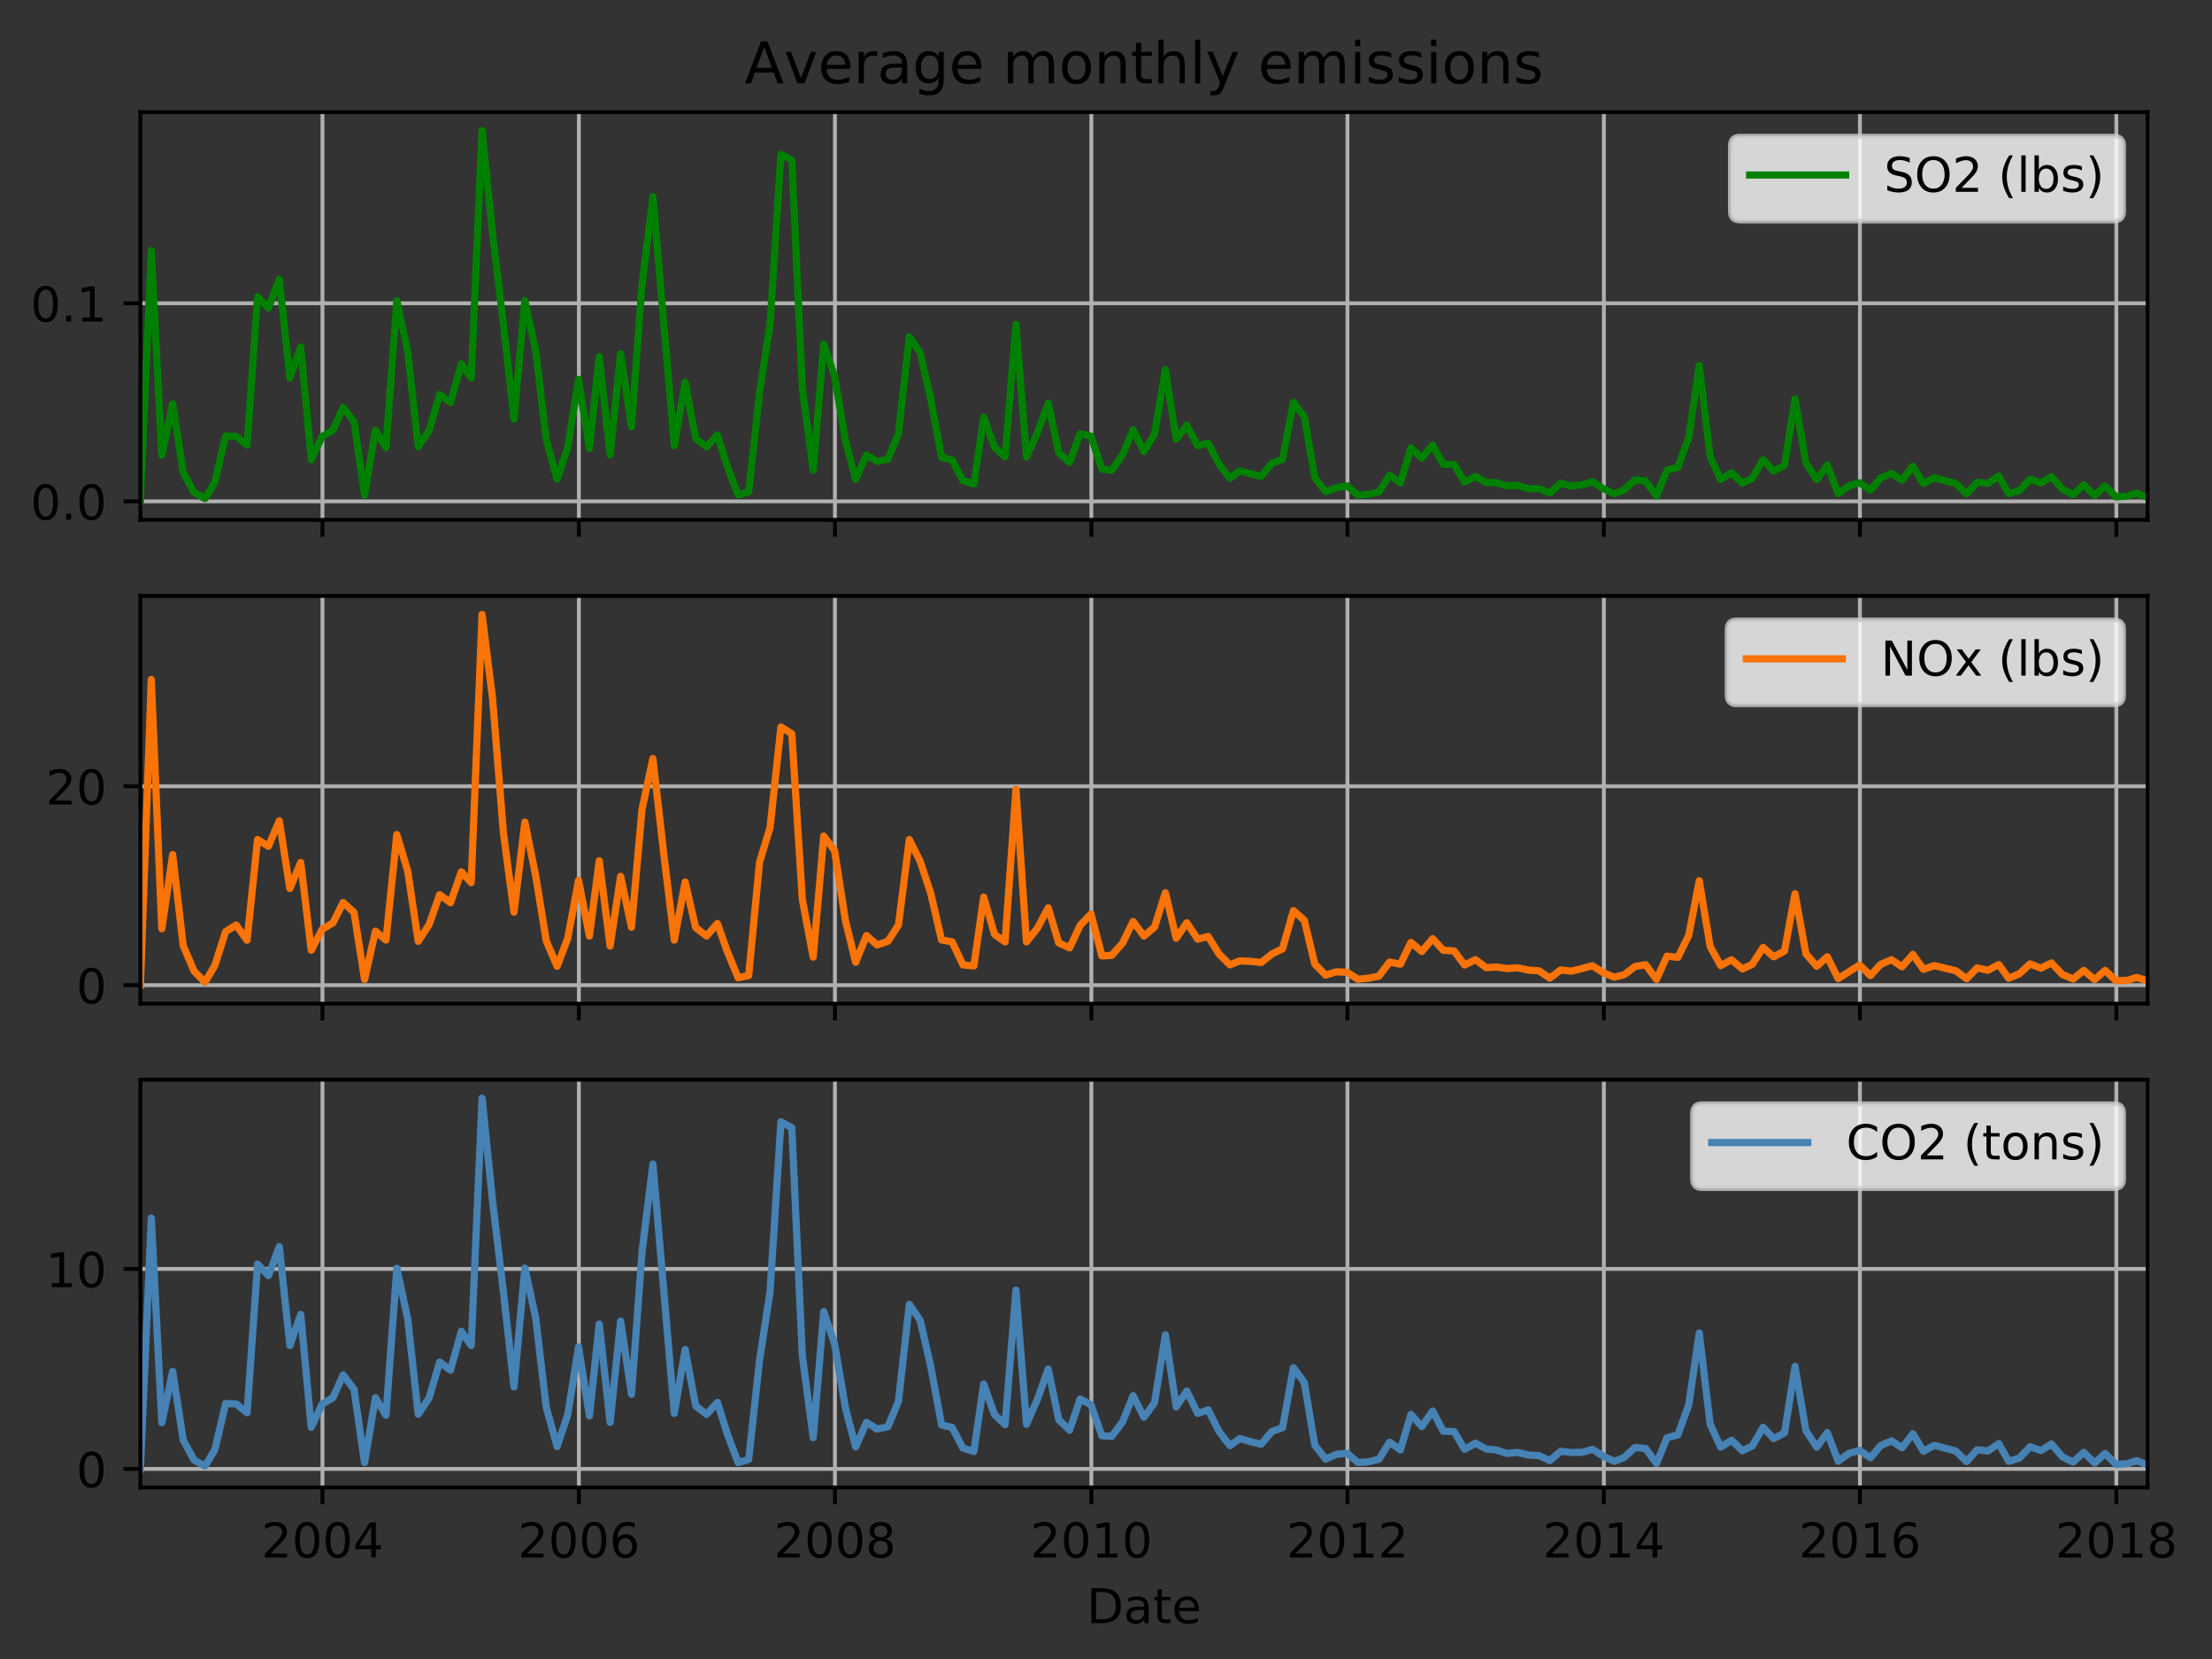 <?xml version="1.0" encoding="utf-8" standalone="no"?>
<!DOCTYPE svg PUBLIC "-//W3C//DTD SVG 1.1//EN"
  "http://www.w3.org/Graphics/SVG/1.1/DTD/svg11.dtd">
<!-- Created with matplotlib (http://matplotlib.org/) -->
<svg height="345.6pt" version="1.1" viewBox="0 0 460.8 345.6" width="460.8pt" xmlns="http://www.w3.org/2000/svg" xmlns:xlink="http://www.w3.org/1999/xlink">
 <rect x="0" y="0" width="460.8" height="345.6" fill="#333333" stroke="none"/>
 <defs>
  <style type="text/css">
*{stroke-linecap:butt;stroke-linejoin:round;}
  </style>
 </defs>
 <g id="figure_1">
  <g id="patch_1">
   <path d="M 0 345.6 
L 460.8 345.6 
L 460.8 0 
L 0 0 
z
" style="fill:none;"/>
  </g>
  <g id="axes_1">
   <g id="patch_2">
    <path d="M 29.25 108.305 
L 447.377 108.305 
L 447.377 23.365 
L 29.25 23.365 
z
" style="fill:none;"/>
   </g>
   <g id="matplotlib.axis_1">
    <g id="xtick_1">
     <g id="line2d_1">
      <path clip-path="url(#pf3c7103266)" d="M 67.175 108.305 
L 67.175 23.365 
" style="fill:none;stroke:#b0b0b0;stroke-linecap:square;stroke-width:0.8;"/>
     </g>
     <g id="line2d_2">
      <defs>
       <path d="M 0 0 
L 0 3.5 
" id="m957d1c4ff8" style="stroke:#000000;stroke-width:0.8;"/>
      </defs>
      <g>
       <use style="stroke:#000000;stroke-width:0.8;" x="67.175" xlink:href="#m957d1c4ff8" y="108.305"/>
      </g>
     </g>
    </g>
    <g id="xtick_2">
     <g id="line2d_3">
      <path clip-path="url(#pf3c7103266)" d="M 120.592 108.305 
L 120.592 23.365 
" style="fill:none;stroke:#b0b0b0;stroke-linecap:square;stroke-width:0.8;"/>
     </g>
     <g id="line2d_4">
      <g>
       <use style="stroke:#000000;stroke-width:0.8;" x="120.592" xlink:href="#m957d1c4ff8" y="108.305"/>
      </g>
     </g>
    </g>
    <g id="xtick_3">
     <g id="line2d_5">
      <path clip-path="url(#pf3c7103266)" d="M 173.936 108.305 
L 173.936 23.365 
" style="fill:none;stroke:#b0b0b0;stroke-linecap:square;stroke-width:0.8;"/>
     </g>
     <g id="line2d_6">
      <g>
       <use style="stroke:#000000;stroke-width:0.8;" x="173.936" xlink:href="#m957d1c4ff8" y="108.305"/>
      </g>
     </g>
    </g>
    <g id="xtick_4">
     <g id="line2d_7">
      <path clip-path="url(#pf3c7103266)" d="M 227.352 108.305 
L 227.352 23.365 
" style="fill:none;stroke:#b0b0b0;stroke-linecap:square;stroke-width:0.8;"/>
     </g>
     <g id="line2d_8">
      <g>
       <use style="stroke:#000000;stroke-width:0.8;" x="227.352" xlink:href="#m957d1c4ff8" y="108.305"/>
      </g>
     </g>
    </g>
    <g id="xtick_5">
     <g id="line2d_9">
      <path clip-path="url(#pf3c7103266)" d="M 280.696 108.305 
L 280.696 23.365 
" style="fill:none;stroke:#b0b0b0;stroke-linecap:square;stroke-width:0.8;"/>
     </g>
     <g id="line2d_10">
      <g>
       <use style="stroke:#000000;stroke-width:0.8;" x="280.696" xlink:href="#m957d1c4ff8" y="108.305"/>
      </g>
     </g>
    </g>
    <g id="xtick_6">
     <g id="line2d_11">
      <path clip-path="url(#pf3c7103266)" d="M 334.113 108.305 
L 334.113 23.365 
" style="fill:none;stroke:#b0b0b0;stroke-linecap:square;stroke-width:0.8;"/>
     </g>
     <g id="line2d_12">
      <g>
       <use style="stroke:#000000;stroke-width:0.8;" x="334.113" xlink:href="#m957d1c4ff8" y="108.305"/>
      </g>
     </g>
    </g>
    <g id="xtick_7">
     <g id="line2d_13">
      <path clip-path="url(#pf3c7103266)" d="M 387.456 108.305 
L 387.456 23.365 
" style="fill:none;stroke:#b0b0b0;stroke-linecap:square;stroke-width:0.8;"/>
     </g>
     <g id="line2d_14">
      <g>
       <use style="stroke:#000000;stroke-width:0.8;" x="387.456" xlink:href="#m957d1c4ff8" y="108.305"/>
      </g>
     </g>
    </g>
    <g id="xtick_8">
     <g id="line2d_15">
      <path clip-path="url(#pf3c7103266)" d="M 440.873 108.305 
L 440.873 23.365 
" style="fill:none;stroke:#b0b0b0;stroke-linecap:square;stroke-width:0.8;"/>
     </g>
     <g id="line2d_16">
      <g>
       <use style="stroke:#000000;stroke-width:0.8;" x="440.873" xlink:href="#m957d1c4ff8" y="108.305"/>
      </g>
     </g>
    </g>
   </g>
   <g id="matplotlib.axis_2">
    <g id="ytick_1">
     <g id="line2d_17">
      <path clip-path="url(#pf3c7103266)" d="M 29.25 104.444 
L 447.377 104.444 
" style="fill:none;stroke:#b0b0b0;stroke-linecap:square;stroke-width:0.8;"/>
     </g>
     <g id="line2d_18">
      <defs>
       <path d="M 0 0 
L -3.5 0 
" id="mc253312e65" style="stroke:#000000;stroke-width:0.8;"/>
      </defs>
      <g>
       <use style="stroke:#000000;stroke-width:0.8;" x="29.25" xlink:href="#mc253312e65" y="104.444"/>
      </g>
     </g>
     <g id="text_1">
      <!-- 0.0 -->
      <defs>
       <path d="M 31.781 66.406 
Q 24.172 66.406 20.328 58.906 
Q 16.5 51.422 16.5 36.375 
Q 16.5 21.391 20.328 13.891 
Q 24.172 6.391 31.781 6.391 
Q 39.453 6.391 43.281 13.891 
Q 47.125 21.391 47.125 36.375 
Q 47.125 51.422 43.281 58.906 
Q 39.453 66.406 31.781 66.406 
z
M 31.781 74.219 
Q 44.047 74.219 50.516 64.516 
Q 56.984 54.828 56.984 36.375 
Q 56.984 17.969 50.516 8.266 
Q 44.047 -1.422 31.781 -1.422 
Q 19.531 -1.422 13.062 8.266 
Q 6.594 17.969 6.594 36.375 
Q 6.594 54.828 13.062 64.516 
Q 19.531 74.219 31.781 74.219 
z
" id="DejaVuSans-30"/>
       <path d="M 10.688 12.406 
L 21 12.406 
L 21 0 
L 10.688 0 
z
" id="DejaVuSans-2e"/>
      </defs>
      <g transform="translate(6.347 108.243)scale(0.1 -0.1)">
       <use xlink:href="#DejaVuSans-30"/>
       <use x="63.623" xlink:href="#DejaVuSans-2e"/>
       <use x="95.41" xlink:href="#DejaVuSans-30"/>
      </g>
     </g>
    </g>
    <g id="ytick_2">
     <g id="line2d_19">
      <path clip-path="url(#pf3c7103266)" d="M 29.25 63.18 
L 447.377 63.18 
" style="fill:none;stroke:#b0b0b0;stroke-linecap:square;stroke-width:0.8;"/>
     </g>
     <g id="line2d_20">
      <g>
       <use style="stroke:#000000;stroke-width:0.8;" x="29.25" xlink:href="#mc253312e65" y="63.18"/>
      </g>
     </g>
     <g id="text_2">
      <!-- 0.1 -->
      <defs>
       <path d="M 12.406 8.297 
L 28.516 8.297 
L 28.516 63.922 
L 10.984 60.406 
L 10.984 69.391 
L 28.422 72.906 
L 38.281 72.906 
L 38.281 8.297 
L 54.391 8.297 
L 54.391 0 
L 12.406 0 
z
" id="DejaVuSans-31"/>
      </defs>
      <g transform="translate(6.347 66.979)scale(0.1 -0.1)">
       <use xlink:href="#DejaVuSans-30"/>
       <use x="63.623" xlink:href="#DejaVuSans-2e"/>
       <use x="95.41" xlink:href="#DejaVuSans-31"/>
      </g>
     </g>
    </g>
   </g>
   <g id="line2d_21">
    <path clip-path="url(#pf3c7103266)" d="M 29.25 104.444 
L 31.516 52.195 
L 33.708 94.821 
L 35.973 84.12 
L 38.165 98.423 
L 40.43 102.602 
L 42.696 103.856 
L 44.742 100.505 
L 47.007 90.819 
L 49.199 90.902 
L 51.465 92.736 
L 53.657 61.776 
L 55.922 64.172 
L 58.187 58.145 
L 60.38 78.734 
L 62.645 72.268 
L 64.837 95.771 
L 67.102 90.931 
L 69.368 89.602 
L 71.487 84.864 
L 73.752 87.874 
L 75.944 103.159 
L 78.209 89.615 
L 80.402 93.268 
L 82.667 62.641 
L 84.932 73.21 
L 87.124 93.069 
L 89.39 89.686 
L 91.582 82.173 
L 93.847 83.874 
L 96.112 75.764 
L 98.159 78.753 
L 100.424 27.226 
L 102.616 48.678 
L 104.881 67.671 
L 107.073 87.332 
L 109.339 62.602 
L 111.604 73.079 
L 113.796 91.619 
L 116.062 99.785 
L 118.254 93.216 
L 120.519 79.02 
L 122.784 93.417 
L 124.83 74.26 
L 127.096 94.754 
L 129.288 73.641 
L 131.553 88.9 
L 133.745 59.26 
L 136.011 40.944 
L 140.468 92.883 
L 142.733 79.567 
L 144.926 91.322 
L 147.191 93.08 
L 149.456 90.575 
L 151.502 97.127 
L 153.767 103.122 
L 155.96 102.491 
L 158.225 81.814 
L 160.417 67.52 
L 162.682 32.136 
L 164.948 33.38 
L 167.14 80.879 
L 169.405 97.935 
L 171.597 71.667 
L 173.863 78.455 
L 176.128 91.783 
L 178.247 99.854 
L 180.512 94.758 
L 182.705 96.149 
L 184.97 95.662 
L 187.162 90.349 
L 189.427 70.14 
L 191.693 73.499 
L 193.885 83.088 
L 196.15 95.266 
L 198.342 95.812 
L 200.608 100.12 
L 202.873 100.85 
L 204.919 86.89 
L 207.184 93.168 
L 209.376 95.183 
L 211.642 67.568 
L 213.834 95.222 
L 216.099 90.215 
L 218.364 83.982 
L 220.557 94.307 
L 222.822 96.333 
L 225.014 90.345 
L 227.279 90.861 
L 229.545 97.722 
L 231.591 97.984 
L 233.856 94.743 
L 236.048 89.518 
L 238.313 94.047 
L 240.506 90.405 
L 242.771 77.039 
L 245.036 91.501 
L 247.228 88.591 
L 249.494 92.869 
L 251.686 92.342 
L 253.951 96.711 
L 256.216 99.636 
L 258.262 98.087 
L 262.72 99.236 
L 264.985 96.487 
L 267.177 95.698 
L 269.443 83.785 
L 271.708 86.828 
L 273.9 99.517 
L 276.165 102.428 
L 278.358 101.615 
L 280.623 101.22 
L 282.888 103.15 
L 285.007 102.988 
L 287.273 102.471 
L 289.465 98.968 
L 291.73 100.608 
L 293.922 93.285 
L 296.188 95.444 
L 298.453 92.695 
L 300.645 96.718 
L 302.91 96.752 
L 305.103 100.42 
L 307.368 99.259 
L 309.633 100.536 
L 311.679 100.531 
L 313.944 101.213 
L 316.137 101.106 
L 318.402 101.789 
L 320.594 101.791 
L 322.859 102.702 
L 325.125 100.673 
L 327.317 101.234 
L 329.582 100.984 
L 331.774 100.37 
L 334.04 101.825 
L 336.305 102.874 
L 338.351 102.042 
L 340.616 99.975 
L 342.808 100.179 
L 345.074 103.312 
L 347.266 97.942 
L 349.531 97.367 
L 351.797 91.069 
L 353.989 76.124 
L 356.254 95.127 
L 358.446 99.898 
L 360.711 98.476 
L 362.977 100.653 
L 365.023 99.657 
L 367.288 95.773 
L 369.48 98.118 
L 371.746 96.956 
L 373.938 83.078 
L 376.203 96.475 
L 378.468 99.918 
L 380.661 96.865 
L 382.926 102.844 
L 385.118 101.235 
L 387.383 100.57 
L 389.649 102.104 
L 391.768 99.593 
L 394.033 98.602 
L 396.225 100.045 
L 398.49 97.104 
L 400.683 100.751 
L 402.948 99.53 
L 407.405 100.707 
L 409.671 102.912 
L 411.863 100.458 
L 414.128 100.702 
L 416.393 99.173 
L 418.44 102.86 
L 420.705 102.185 
L 422.897 99.823 
L 425.162 100.612 
L 427.354 99.265 
L 429.62 101.906 
L 431.885 103.02 
L 434.077 100.997 
L 436.343 103.212 
L 438.535 101.233 
L 440.8 103.491 
L 443.065 103.375 
L 445.111 102.73 
L 447.377 103.625 
L 447.377 103.625 
" style="fill:none;stroke:#008000;stroke-linecap:square;stroke-width:1.5;"/>
   </g>
   <g id="patch_3">
    <path d="M 29.25 108.305 
L 29.25 23.365 
" style="fill:none;stroke:#000000;stroke-linecap:square;stroke-linejoin:miter;stroke-width:0.8;"/>
   </g>
   <g id="patch_4">
    <path d="M 447.377 108.305 
L 447.377 23.365 
" style="fill:none;stroke:#000000;stroke-linecap:square;stroke-linejoin:miter;stroke-width:0.8;"/>
   </g>
   <g id="patch_5">
    <path d="M 29.25 108.305 
L 447.377 108.305 
" style="fill:none;stroke:#000000;stroke-linecap:square;stroke-linejoin:miter;stroke-width:0.8;"/>
   </g>
   <g id="patch_6">
    <path d="M 29.25 23.365 
L 447.377 23.365 
" style="fill:none;stroke:#000000;stroke-linecap:square;stroke-linejoin:miter;stroke-width:0.8;"/>
   </g>
   <g id="text_3">
    <!-- Average monthly emissions -->
    <defs>
     <path d="M 34.188 63.188 
L 20.797 26.906 
L 47.609 26.906 
z
M 28.609 72.906 
L 39.797 72.906 
L 67.578 0 
L 57.328 0 
L 50.688 18.703 
L 17.828 18.703 
L 11.188 0 
L 0.781 0 
z
" id="DejaVuSans-41"/>
     <path d="M 2.984 54.688 
L 12.5 54.688 
L 29.594 8.797 
L 46.688 54.688 
L 56.203 54.688 
L 35.688 0 
L 23.484 0 
z
" id="DejaVuSans-76"/>
     <path d="M 56.203 29.594 
L 56.203 25.203 
L 14.891 25.203 
Q 15.484 15.922 20.484 11.062 
Q 25.484 6.203 34.422 6.203 
Q 39.594 6.203 44.453 7.469 
Q 49.312 8.734 54.109 11.281 
L 54.109 2.781 
Q 49.266 0.734 44.188 -0.344 
Q 39.109 -1.422 33.891 -1.422 
Q 20.797 -1.422 13.156 6.188 
Q 5.516 13.812 5.516 26.812 
Q 5.516 40.234 12.766 48.109 
Q 20.016 56 32.328 56 
Q 43.359 56 49.781 48.891 
Q 56.203 41.797 56.203 29.594 
z
M 47.219 32.234 
Q 47.125 39.594 43.094 43.984 
Q 39.062 48.391 32.422 48.391 
Q 24.906 48.391 20.391 44.141 
Q 15.875 39.891 15.188 32.172 
z
" id="DejaVuSans-65"/>
     <path d="M 41.109 46.297 
Q 39.594 47.172 37.812 47.578 
Q 36.031 48 33.891 48 
Q 26.266 48 22.188 43.047 
Q 18.109 38.094 18.109 28.812 
L 18.109 0 
L 9.078 0 
L 9.078 54.688 
L 18.109 54.688 
L 18.109 46.188 
Q 20.953 51.172 25.484 53.578 
Q 30.031 56 36.531 56 
Q 37.453 56 38.578 55.875 
Q 39.703 55.766 41.062 55.516 
z
" id="DejaVuSans-72"/>
     <path d="M 34.281 27.484 
Q 23.391 27.484 19.188 25 
Q 14.984 22.516 14.984 16.5 
Q 14.984 11.719 18.141 8.906 
Q 21.297 6.109 26.703 6.109 
Q 34.188 6.109 38.703 11.406 
Q 43.219 16.703 43.219 25.484 
L 43.219 27.484 
z
M 52.203 31.203 
L 52.203 0 
L 43.219 0 
L 43.219 8.297 
Q 40.141 3.328 35.547 0.953 
Q 30.953 -1.422 24.312 -1.422 
Q 15.922 -1.422 10.953 3.297 
Q 6 8.016 6 15.922 
Q 6 25.141 12.172 29.828 
Q 18.359 34.516 30.609 34.516 
L 43.219 34.516 
L 43.219 35.406 
Q 43.219 41.609 39.141 45 
Q 35.062 48.391 27.688 48.391 
Q 23 48.391 18.547 47.266 
Q 14.109 46.141 10.016 43.891 
L 10.016 52.203 
Q 14.938 54.109 19.578 55.047 
Q 24.219 56 28.609 56 
Q 40.484 56 46.344 49.844 
Q 52.203 43.703 52.203 31.203 
z
" id="DejaVuSans-61"/>
     <path d="M 45.406 27.984 
Q 45.406 37.75 41.375 43.109 
Q 37.359 48.484 30.078 48.484 
Q 22.859 48.484 18.828 43.109 
Q 14.797 37.75 14.797 27.984 
Q 14.797 18.266 18.828 12.891 
Q 22.859 7.516 30.078 7.516 
Q 37.359 7.516 41.375 12.891 
Q 45.406 18.266 45.406 27.984 
z
M 54.391 6.781 
Q 54.391 -7.172 48.188 -13.984 
Q 42 -20.797 29.203 -20.797 
Q 24.469 -20.797 20.266 -20.094 
Q 16.062 -19.391 12.109 -17.922 
L 12.109 -9.188 
Q 16.062 -11.328 19.922 -12.344 
Q 23.781 -13.375 27.781 -13.375 
Q 36.625 -13.375 41.016 -8.766 
Q 45.406 -4.156 45.406 5.172 
L 45.406 9.625 
Q 42.625 4.781 38.281 2.391 
Q 33.938 0 27.875 0 
Q 17.828 0 11.672 7.656 
Q 5.516 15.328 5.516 27.984 
Q 5.516 40.672 11.672 48.328 
Q 17.828 56 27.875 56 
Q 33.938 56 38.281 53.609 
Q 42.625 51.219 45.406 46.391 
L 45.406 54.688 
L 54.391 54.688 
z
" id="DejaVuSans-67"/>
     <path id="DejaVuSans-20"/>
     <path d="M 52 44.188 
Q 55.375 50.25 60.062 53.125 
Q 64.75 56 71.094 56 
Q 79.641 56 84.281 50.016 
Q 88.922 44.047 88.922 33.016 
L 88.922 0 
L 79.891 0 
L 79.891 32.719 
Q 79.891 40.578 77.094 44.375 
Q 74.312 48.188 68.609 48.188 
Q 61.625 48.188 57.562 43.547 
Q 53.516 38.922 53.516 30.906 
L 53.516 0 
L 44.484 0 
L 44.484 32.719 
Q 44.484 40.625 41.703 44.406 
Q 38.922 48.188 33.109 48.188 
Q 26.219 48.188 22.156 43.531 
Q 18.109 38.875 18.109 30.906 
L 18.109 0 
L 9.078 0 
L 9.078 54.688 
L 18.109 54.688 
L 18.109 46.188 
Q 21.188 51.219 25.484 53.609 
Q 29.781 56 35.688 56 
Q 41.656 56 45.828 52.969 
Q 50 49.953 52 44.188 
z
" id="DejaVuSans-6d"/>
     <path d="M 30.609 48.391 
Q 23.391 48.391 19.188 42.75 
Q 14.984 37.109 14.984 27.297 
Q 14.984 17.484 19.156 11.844 
Q 23.344 6.203 30.609 6.203 
Q 37.797 6.203 41.984 11.859 
Q 46.188 17.531 46.188 27.297 
Q 46.188 37.016 41.984 42.703 
Q 37.797 48.391 30.609 48.391 
z
M 30.609 56 
Q 42.328 56 49.016 48.375 
Q 55.719 40.766 55.719 27.297 
Q 55.719 13.875 49.016 6.219 
Q 42.328 -1.422 30.609 -1.422 
Q 18.844 -1.422 12.172 6.219 
Q 5.516 13.875 5.516 27.297 
Q 5.516 40.766 12.172 48.375 
Q 18.844 56 30.609 56 
z
" id="DejaVuSans-6f"/>
     <path d="M 54.891 33.016 
L 54.891 0 
L 45.906 0 
L 45.906 32.719 
Q 45.906 40.484 42.875 44.328 
Q 39.844 48.188 33.797 48.188 
Q 26.516 48.188 22.312 43.547 
Q 18.109 38.922 18.109 30.906 
L 18.109 0 
L 9.078 0 
L 9.078 54.688 
L 18.109 54.688 
L 18.109 46.188 
Q 21.344 51.125 25.703 53.562 
Q 30.078 56 35.797 56 
Q 45.219 56 50.047 50.172 
Q 54.891 44.344 54.891 33.016 
z
" id="DejaVuSans-6e"/>
     <path d="M 18.312 70.219 
L 18.312 54.688 
L 36.812 54.688 
L 36.812 47.703 
L 18.312 47.703 
L 18.312 18.016 
Q 18.312 11.328 20.141 9.422 
Q 21.969 7.516 27.594 7.516 
L 36.812 7.516 
L 36.812 0 
L 27.594 0 
Q 17.188 0 13.234 3.875 
Q 9.281 7.766 9.281 18.016 
L 9.281 47.703 
L 2.688 47.703 
L 2.688 54.688 
L 9.281 54.688 
L 9.281 70.219 
z
" id="DejaVuSans-74"/>
     <path d="M 54.891 33.016 
L 54.891 0 
L 45.906 0 
L 45.906 32.719 
Q 45.906 40.484 42.875 44.328 
Q 39.844 48.188 33.797 48.188 
Q 26.516 48.188 22.312 43.547 
Q 18.109 38.922 18.109 30.906 
L 18.109 0 
L 9.078 0 
L 9.078 75.984 
L 18.109 75.984 
L 18.109 46.188 
Q 21.344 51.125 25.703 53.562 
Q 30.078 56 35.797 56 
Q 45.219 56 50.047 50.172 
Q 54.891 44.344 54.891 33.016 
z
" id="DejaVuSans-68"/>
     <path d="M 9.422 75.984 
L 18.406 75.984 
L 18.406 0 
L 9.422 0 
z
" id="DejaVuSans-6c"/>
     <path d="M 32.172 -5.078 
Q 28.375 -14.844 24.75 -17.812 
Q 21.141 -20.797 15.094 -20.797 
L 7.906 -20.797 
L 7.906 -13.281 
L 13.188 -13.281 
Q 16.891 -13.281 18.938 -11.516 
Q 21 -9.766 23.484 -3.219 
L 25.094 0.875 
L 2.984 54.688 
L 12.5 54.688 
L 29.594 11.922 
L 46.688 54.688 
L 56.203 54.688 
z
" id="DejaVuSans-79"/>
     <path d="M 9.422 54.688 
L 18.406 54.688 
L 18.406 0 
L 9.422 0 
z
M 9.422 75.984 
L 18.406 75.984 
L 18.406 64.594 
L 9.422 64.594 
z
" id="DejaVuSans-69"/>
     <path d="M 44.281 53.078 
L 44.281 44.578 
Q 40.484 46.531 36.375 47.5 
Q 32.281 48.484 27.875 48.484 
Q 21.188 48.484 17.844 46.438 
Q 14.5 44.391 14.5 40.281 
Q 14.5 37.156 16.891 35.375 
Q 19.281 33.594 26.516 31.984 
L 29.594 31.297 
Q 39.156 29.25 43.188 25.516 
Q 47.219 21.781 47.219 15.094 
Q 47.219 7.469 41.188 3.016 
Q 35.156 -1.422 24.609 -1.422 
Q 20.219 -1.422 15.453 -0.562 
Q 10.688 0.297 5.422 2 
L 5.422 11.281 
Q 10.406 8.688 15.234 7.391 
Q 20.062 6.109 24.812 6.109 
Q 31.156 6.109 34.562 8.281 
Q 37.984 10.453 37.984 14.406 
Q 37.984 18.062 35.516 20.016 
Q 33.062 21.969 24.703 23.781 
L 21.578 24.516 
Q 13.234 26.266 9.516 29.906 
Q 5.812 33.547 5.812 39.891 
Q 5.812 47.609 11.281 51.797 
Q 16.75 56 26.812 56 
Q 31.781 56 36.172 55.266 
Q 40.578 54.547 44.281 53.078 
z
" id="DejaVuSans-73"/>
    </defs>
    <g transform="translate(155.101 17.365)scale(0.12 -0.12)">
     <use xlink:href="#DejaVuSans-41"/>
     <use x="68.33" xlink:href="#DejaVuSans-76"/>
     <use x="127.51" xlink:href="#DejaVuSans-65"/>
     <use x="189.033" xlink:href="#DejaVuSans-72"/>
     <use x="230.146" xlink:href="#DejaVuSans-61"/>
     <use x="291.426" xlink:href="#DejaVuSans-67"/>
     <use x="354.902" xlink:href="#DejaVuSans-65"/>
     <use x="416.426" xlink:href="#DejaVuSans-20"/>
     <use x="448.213" xlink:href="#DejaVuSans-6d"/>
     <use x="545.625" xlink:href="#DejaVuSans-6f"/>
     <use x="606.807" xlink:href="#DejaVuSans-6e"/>
     <use x="670.186" xlink:href="#DejaVuSans-74"/>
     <use x="709.395" xlink:href="#DejaVuSans-68"/>
     <use x="772.773" xlink:href="#DejaVuSans-6c"/>
     <use x="800.557" xlink:href="#DejaVuSans-79"/>
     <use x="859.736" xlink:href="#DejaVuSans-20"/>
     <use x="891.523" xlink:href="#DejaVuSans-65"/>
     <use x="953.047" xlink:href="#DejaVuSans-6d"/>
     <use x="1050.459" xlink:href="#DejaVuSans-69"/>
     <use x="1078.242" xlink:href="#DejaVuSans-73"/>
     <use x="1130.342" xlink:href="#DejaVuSans-73"/>
     <use x="1182.441" xlink:href="#DejaVuSans-69"/>
     <use x="1210.225" xlink:href="#DejaVuSans-6f"/>
     <use x="1271.406" xlink:href="#DejaVuSans-6e"/>
     <use x="1334.785" xlink:href="#DejaVuSans-73"/>
    </g>
   </g>
   <g id="legend_1">
    <g id="patch_7">
     <path d="M 362.477 46.043 
L 440.377 46.043 
Q 442.377 46.043 442.377 44.043 
L 442.377 30.365 
Q 442.377 28.365 440.377 28.365 
L 362.477 28.365 
Q 360.477 28.365 360.477 30.365 
L 360.477 44.043 
Q 360.477 46.043 362.477 46.043 
z
" style="fill:#ffffff;opacity:0.8;stroke:#cccccc;stroke-linejoin:miter;"/>
    </g>
    <g id="line2d_22">
     <path d="M 364.477 36.463 
L 384.477 36.463 
" style="fill:none;stroke:#008000;stroke-linecap:square;stroke-width:1.5;"/>
    </g>
    <g id="line2d_23"/>
    <g id="text_4">
     <!-- SO2 (lbs) -->
     <defs>
      <path d="M 53.516 70.516 
L 53.516 60.891 
Q 47.906 63.578 42.922 64.891 
Q 37.938 66.219 33.297 66.219 
Q 25.25 66.219 20.875 63.094 
Q 16.5 59.969 16.5 54.203 
Q 16.5 49.359 19.406 46.891 
Q 22.312 44.438 30.422 42.922 
L 36.375 41.703 
Q 47.406 39.594 52.656 34.297 
Q 57.906 29 57.906 20.125 
Q 57.906 9.516 50.797 4.047 
Q 43.703 -1.422 29.984 -1.422 
Q 24.812 -1.422 18.969 -0.25 
Q 13.141 0.922 6.891 3.219 
L 6.891 13.375 
Q 12.891 10.016 18.656 8.297 
Q 24.422 6.594 29.984 6.594 
Q 38.422 6.594 43.016 9.906 
Q 47.609 13.234 47.609 19.391 
Q 47.609 24.75 44.312 27.781 
Q 41.016 30.812 33.5 32.328 
L 27.484 33.5 
Q 16.453 35.688 11.516 40.375 
Q 6.594 45.062 6.594 53.422 
Q 6.594 63.094 13.406 68.656 
Q 20.219 74.219 32.172 74.219 
Q 37.312 74.219 42.625 73.281 
Q 47.953 72.359 53.516 70.516 
z
" id="DejaVuSans-53"/>
      <path d="M 39.406 66.219 
Q 28.656 66.219 22.328 58.203 
Q 16.016 50.203 16.016 36.375 
Q 16.016 22.609 22.328 14.594 
Q 28.656 6.594 39.406 6.594 
Q 50.141 6.594 56.422 14.594 
Q 62.703 22.609 62.703 36.375 
Q 62.703 50.203 56.422 58.203 
Q 50.141 66.219 39.406 66.219 
z
M 39.406 74.219 
Q 54.734 74.219 63.906 63.938 
Q 73.094 53.656 73.094 36.375 
Q 73.094 19.141 63.906 8.859 
Q 54.734 -1.422 39.406 -1.422 
Q 24.031 -1.422 14.812 8.828 
Q 5.609 19.094 5.609 36.375 
Q 5.609 53.656 14.812 63.938 
Q 24.031 74.219 39.406 74.219 
z
" id="DejaVuSans-4f"/>
      <path d="M 19.188 8.297 
L 53.609 8.297 
L 53.609 0 
L 7.328 0 
L 7.328 8.297 
Q 12.938 14.109 22.625 23.891 
Q 32.328 33.688 34.812 36.531 
Q 39.547 41.844 41.422 45.531 
Q 43.312 49.219 43.312 52.781 
Q 43.312 58.594 39.234 62.25 
Q 35.156 65.922 28.609 65.922 
Q 23.969 65.922 18.812 64.312 
Q 13.672 62.703 7.812 59.422 
L 7.812 69.391 
Q 13.766 71.781 18.938 73 
Q 24.125 74.219 28.422 74.219 
Q 39.75 74.219 46.484 68.547 
Q 53.219 62.891 53.219 53.422 
Q 53.219 48.922 51.531 44.891 
Q 49.859 40.875 45.406 35.406 
Q 44.188 33.984 37.641 27.219 
Q 31.109 20.453 19.188 8.297 
z
" id="DejaVuSans-32"/>
      <path d="M 31 75.875 
Q 24.469 64.656 21.281 53.656 
Q 18.109 42.672 18.109 31.391 
Q 18.109 20.125 21.312 9.062 
Q 24.516 -2 31 -13.188 
L 23.188 -13.188 
Q 15.875 -1.703 12.234 9.375 
Q 8.594 20.453 8.594 31.391 
Q 8.594 42.281 12.203 53.312 
Q 15.828 64.359 23.188 75.875 
z
" id="DejaVuSans-28"/>
      <path d="M 48.688 27.297 
Q 48.688 37.203 44.609 42.844 
Q 40.531 48.484 33.406 48.484 
Q 26.266 48.484 22.188 42.844 
Q 18.109 37.203 18.109 27.297 
Q 18.109 17.391 22.188 11.75 
Q 26.266 6.109 33.406 6.109 
Q 40.531 6.109 44.609 11.75 
Q 48.688 17.391 48.688 27.297 
z
M 18.109 46.391 
Q 20.953 51.266 25.266 53.625 
Q 29.594 56 35.594 56 
Q 45.562 56 51.781 48.094 
Q 58.016 40.188 58.016 27.297 
Q 58.016 14.406 51.781 6.484 
Q 45.562 -1.422 35.594 -1.422 
Q 29.594 -1.422 25.266 0.953 
Q 20.953 3.328 18.109 8.203 
L 18.109 0 
L 9.078 0 
L 9.078 75.984 
L 18.109 75.984 
z
" id="DejaVuSans-62"/>
      <path d="M 8.016 75.875 
L 15.828 75.875 
Q 23.141 64.359 26.781 53.312 
Q 30.422 42.281 30.422 31.391 
Q 30.422 20.453 26.781 9.375 
Q 23.141 -1.703 15.828 -13.188 
L 8.016 -13.188 
Q 14.5 -2 17.703 9.062 
Q 20.906 20.125 20.906 31.391 
Q 20.906 42.672 17.703 53.656 
Q 14.5 64.656 8.016 75.875 
z
" id="DejaVuSans-29"/>
     </defs>
     <g transform="translate(392.477 39.963)scale(0.1 -0.1)">
      <use xlink:href="#DejaVuSans-53"/>
      <use x="63.477" xlink:href="#DejaVuSans-4f"/>
      <use x="142.188" xlink:href="#DejaVuSans-32"/>
      <use x="205.811" xlink:href="#DejaVuSans-20"/>
      <use x="237.598" xlink:href="#DejaVuSans-28"/>
      <use x="276.611" xlink:href="#DejaVuSans-6c"/>
      <use x="304.395" xlink:href="#DejaVuSans-62"/>
      <use x="367.871" xlink:href="#DejaVuSans-73"/>
      <use x="419.971" xlink:href="#DejaVuSans-29"/>
     </g>
    </g>
   </g>
  </g>
  <g id="axes_2">
   <g id="patch_8">
    <path d="M 29.25 209.084 
L 447.377 209.084 
L 447.377 124.145 
L 29.25 124.145 
z
" style="fill:none;"/>
   </g>
   <g id="matplotlib.axis_3">
    <g id="xtick_9">
     <g id="line2d_24">
      <path clip-path="url(#p5c541292ee)" d="M 67.175 209.084 
L 67.175 124.145 
" style="fill:none;stroke:#b0b0b0;stroke-linecap:square;stroke-width:0.8;"/>
     </g>
     <g id="line2d_25">
      <g>
       <use style="stroke:#000000;stroke-width:0.8;" x="67.175" xlink:href="#m957d1c4ff8" y="209.084"/>
      </g>
     </g>
    </g>
    <g id="xtick_10">
     <g id="line2d_26">
      <path clip-path="url(#p5c541292ee)" d="M 120.592 209.084 
L 120.592 124.145 
" style="fill:none;stroke:#b0b0b0;stroke-linecap:square;stroke-width:0.8;"/>
     </g>
     <g id="line2d_27">
      <g>
       <use style="stroke:#000000;stroke-width:0.8;" x="120.592" xlink:href="#m957d1c4ff8" y="209.084"/>
      </g>
     </g>
    </g>
    <g id="xtick_11">
     <g id="line2d_28">
      <path clip-path="url(#p5c541292ee)" d="M 173.936 209.084 
L 173.936 124.145 
" style="fill:none;stroke:#b0b0b0;stroke-linecap:square;stroke-width:0.8;"/>
     </g>
     <g id="line2d_29">
      <g>
       <use style="stroke:#000000;stroke-width:0.8;" x="173.936" xlink:href="#m957d1c4ff8" y="209.084"/>
      </g>
     </g>
    </g>
    <g id="xtick_12">
     <g id="line2d_30">
      <path clip-path="url(#p5c541292ee)" d="M 227.352 209.084 
L 227.352 124.145 
" style="fill:none;stroke:#b0b0b0;stroke-linecap:square;stroke-width:0.8;"/>
     </g>
     <g id="line2d_31">
      <g>
       <use style="stroke:#000000;stroke-width:0.8;" x="227.352" xlink:href="#m957d1c4ff8" y="209.084"/>
      </g>
     </g>
    </g>
    <g id="xtick_13">
     <g id="line2d_32">
      <path clip-path="url(#p5c541292ee)" d="M 280.696 209.084 
L 280.696 124.145 
" style="fill:none;stroke:#b0b0b0;stroke-linecap:square;stroke-width:0.8;"/>
     </g>
     <g id="line2d_33">
      <g>
       <use style="stroke:#000000;stroke-width:0.8;" x="280.696" xlink:href="#m957d1c4ff8" y="209.084"/>
      </g>
     </g>
    </g>
    <g id="xtick_14">
     <g id="line2d_34">
      <path clip-path="url(#p5c541292ee)" d="M 334.113 209.084 
L 334.113 124.145 
" style="fill:none;stroke:#b0b0b0;stroke-linecap:square;stroke-width:0.8;"/>
     </g>
     <g id="line2d_35">
      <g>
       <use style="stroke:#000000;stroke-width:0.8;" x="334.113" xlink:href="#m957d1c4ff8" y="209.084"/>
      </g>
     </g>
    </g>
    <g id="xtick_15">
     <g id="line2d_36">
      <path clip-path="url(#p5c541292ee)" d="M 387.456 209.084 
L 387.456 124.145 
" style="fill:none;stroke:#b0b0b0;stroke-linecap:square;stroke-width:0.8;"/>
     </g>
     <g id="line2d_37">
      <g>
       <use style="stroke:#000000;stroke-width:0.8;" x="387.456" xlink:href="#m957d1c4ff8" y="209.084"/>
      </g>
     </g>
    </g>
    <g id="xtick_16">
     <g id="line2d_38">
      <path clip-path="url(#p5c541292ee)" d="M 440.873 209.084 
L 440.873 124.145 
" style="fill:none;stroke:#b0b0b0;stroke-linecap:square;stroke-width:0.8;"/>
     </g>
     <g id="line2d_39">
      <g>
       <use style="stroke:#000000;stroke-width:0.8;" x="440.873" xlink:href="#m957d1c4ff8" y="209.084"/>
      </g>
     </g>
    </g>
   </g>
   <g id="matplotlib.axis_4">
    <g id="ytick_3">
     <g id="line2d_40">
      <path clip-path="url(#p5c541292ee)" d="M 29.25 205.223 
L 447.377 205.223 
" style="fill:none;stroke:#b0b0b0;stroke-linecap:square;stroke-width:0.8;"/>
     </g>
     <g id="line2d_41">
      <g>
       <use style="stroke:#000000;stroke-width:0.8;" x="29.25" xlink:href="#mc253312e65" y="205.223"/>
      </g>
     </g>
     <g id="text_5">
      <!-- 0 -->
      <g transform="translate(15.888 209.022)scale(0.1 -0.1)">
       <use xlink:href="#DejaVuSans-30"/>
      </g>
     </g>
    </g>
    <g id="ytick_4">
     <g id="line2d_42">
      <path clip-path="url(#p5c541292ee)" d="M 29.25 163.797 
L 447.377 163.797 
" style="fill:none;stroke:#b0b0b0;stroke-linecap:square;stroke-width:0.8;"/>
     </g>
     <g id="line2d_43">
      <g>
       <use style="stroke:#000000;stroke-width:0.8;" x="29.25" xlink:href="#mc253312e65" y="163.797"/>
      </g>
     </g>
     <g id="text_6">
      <!-- 20 -->
      <g transform="translate(9.525 167.596)scale(0.1 -0.1)">
       <use xlink:href="#DejaVuSans-32"/>
       <use x="63.623" xlink:href="#DejaVuSans-30"/>
      </g>
     </g>
    </g>
   </g>
   <g id="line2d_44">
    <path clip-path="url(#p5c541292ee)" d="M 29.25 205.223 
L 31.516 141.556 
L 33.708 193.479 
L 35.973 178.028 
L 38.165 196.991 
L 40.43 202.309 
L 42.696 204.609 
L 44.742 201.153 
L 47.007 194.073 
L 49.199 192.707 
L 51.465 195.871 
L 53.657 174.896 
L 55.922 176.284 
L 58.187 170.99 
L 60.38 185.091 
L 62.645 179.678 
L 64.837 197.943 
L 67.102 193.61 
L 69.368 192.24 
L 71.487 188.009 
L 73.752 190.067 
L 75.944 204.04 
L 78.209 193.984 
L 80.402 195.834 
L 82.667 173.853 
L 84.932 181.454 
L 87.124 196.091 
L 89.39 192.626 
L 91.582 186.377 
L 93.847 188.062 
L 96.112 181.621 
L 98.159 183.866 
L 100.424 128.005 
L 102.616 145.591 
L 104.881 173.587 
L 107.073 190.022 
L 109.339 171.253 
L 111.604 182.507 
L 113.796 195.994 
L 116.062 201.295 
L 118.254 195.518 
L 120.519 183.412 
L 122.784 194.993 
L 124.83 179.315 
L 127.096 197.082 
L 129.288 182.567 
L 131.553 193.166 
L 133.745 168.576 
L 136.011 158.022 
L 138.276 177.879 
L 140.468 195.851 
L 142.733 183.731 
L 144.926 193.251 
L 147.191 194.987 
L 149.456 192.386 
L 151.502 198.195 
L 153.767 203.687 
L 155.96 203.241 
L 158.225 179.614 
L 160.417 172.391 
L 162.682 151.436 
L 164.948 152.872 
L 167.14 187.372 
L 169.405 199.385 
L 171.597 174.148 
L 173.863 177.195 
L 176.128 191.815 
L 178.247 200.463 
L 180.512 194.892 
L 182.705 196.853 
L 184.97 196.08 
L 187.162 192.713 
L 189.427 174.892 
L 191.693 179.435 
L 193.885 186.078 
L 196.15 195.814 
L 198.342 196.194 
L 200.608 201.009 
L 202.873 201.226 
L 204.919 186.875 
L 207.184 194.648 
L 209.376 196.216 
L 211.642 164.436 
L 213.834 196.216 
L 216.099 193.362 
L 218.364 189.13 
L 220.557 196.428 
L 222.822 197.455 
L 225.014 192.78 
L 227.279 190.398 
L 229.545 199.135 
L 231.591 199.021 
L 233.856 196.468 
L 236.048 191.966 
L 238.313 194.998 
L 240.506 193.141 
L 242.771 185.98 
L 245.036 195.45 
L 247.228 192.235 
L 249.494 195.643 
L 251.686 195.087 
L 253.951 198.735 
L 256.216 201.006 
L 258.262 200.169 
L 260.528 200.264 
L 262.72 200.512 
L 264.985 198.731 
L 267.177 197.637 
L 269.443 189.694 
L 271.708 191.707 
L 273.9 200.844 
L 276.165 203.132 
L 278.358 202.45 
L 280.623 202.548 
L 282.888 204 
L 285.007 203.779 
L 287.273 203.34 
L 289.465 200.426 
L 291.73 200.856 
L 293.922 196.328 
L 296.188 198.22 
L 298.453 195.537 
L 300.645 197.945 
L 302.91 198.103 
L 305.103 201.023 
L 307.368 199.916 
L 309.633 201.594 
L 311.679 201.444 
L 313.944 201.767 
L 316.137 201.614 
L 318.402 202.086 
L 320.594 202.236 
L 322.859 203.762 
L 325.125 202.053 
L 327.317 202.321 
L 331.774 201.191 
L 334.04 202.676 
L 336.305 203.567 
L 338.351 203.05 
L 340.616 201.337 
L 342.808 200.965 
L 345.074 204.026 
L 347.266 199.185 
L 349.531 199.434 
L 351.797 194.838 
L 353.989 183.47 
L 356.254 197.173 
L 358.446 201.145 
L 360.711 199.946 
L 362.977 201.852 
L 365.023 200.896 
L 367.288 197.363 
L 369.48 199.32 
L 371.746 198.119 
L 373.938 186.186 
L 376.203 198.703 
L 378.468 201.289 
L 380.661 199.311 
L 382.926 203.854 
L 387.383 201.038 
L 389.649 203.23 
L 391.768 200.897 
L 394.033 199.928 
L 396.225 201.404 
L 398.49 198.822 
L 400.683 201.928 
L 402.948 201.161 
L 407.405 202.218 
L 409.671 203.876 
L 411.863 201.643 
L 414.128 202.119 
L 416.393 200.938 
L 418.44 203.786 
L 420.705 202.836 
L 422.897 200.796 
L 425.162 201.683 
L 427.354 200.602 
L 429.62 202.987 
L 431.885 203.947 
L 434.077 202.155 
L 436.343 204.064 
L 438.535 202.147 
L 440.8 204.292 
L 443.065 204.248 
L 445.111 203.621 
L 447.377 204.325 
L 447.377 204.325 
" style="fill:none;stroke:#f97306;stroke-linecap:square;stroke-width:1.5;"/>
   </g>
   <g id="patch_9">
    <path d="M 29.25 209.084 
L 29.25 124.145 
" style="fill:none;stroke:#000000;stroke-linecap:square;stroke-linejoin:miter;stroke-width:0.8;"/>
   </g>
   <g id="patch_10">
    <path d="M 447.377 209.084 
L 447.377 124.145 
" style="fill:none;stroke:#000000;stroke-linecap:square;stroke-linejoin:miter;stroke-width:0.8;"/>
   </g>
   <g id="patch_11">
    <path d="M 29.25 209.084 
L 447.377 209.084 
" style="fill:none;stroke:#000000;stroke-linecap:square;stroke-linejoin:miter;stroke-width:0.8;"/>
   </g>
   <g id="patch_12">
    <path d="M 29.25 124.145 
L 447.377 124.145 
" style="fill:none;stroke:#000000;stroke-linecap:square;stroke-linejoin:miter;stroke-width:0.8;"/>
   </g>
   <g id="legend_2">
    <g id="patch_13">
     <path d="M 361.788 146.823 
L 440.377 146.823 
Q 442.377 146.823 442.377 144.823 
L 442.377 131.145 
Q 442.377 129.145 440.377 129.145 
L 361.788 129.145 
Q 359.788 129.145 359.788 131.145 
L 359.788 144.823 
Q 359.788 146.823 361.788 146.823 
z
" style="fill:#ffffff;opacity:0.8;stroke:#cccccc;stroke-linejoin:miter;"/>
    </g>
    <g id="line2d_45">
     <path d="M 363.788 137.243 
L 383.788 137.243 
" style="fill:none;stroke:#f97306;stroke-linecap:square;stroke-width:1.5;"/>
    </g>
    <g id="line2d_46"/>
    <g id="text_7">
     <!-- NOx (lbs) -->
     <defs>
      <path d="M 9.812 72.906 
L 23.094 72.906 
L 55.422 11.922 
L 55.422 72.906 
L 64.984 72.906 
L 64.984 0 
L 51.703 0 
L 19.391 60.984 
L 19.391 0 
L 9.812 0 
z
" id="DejaVuSans-4e"/>
      <path d="M 54.891 54.688 
L 35.109 28.078 
L 55.906 0 
L 45.312 0 
L 29.391 21.484 
L 13.484 0 
L 2.875 0 
L 24.125 28.609 
L 4.688 54.688 
L 15.281 54.688 
L 29.781 35.203 
L 44.281 54.688 
z
" id="DejaVuSans-78"/>
     </defs>
     <g transform="translate(391.788 140.743)scale(0.1 -0.1)">
      <use xlink:href="#DejaVuSans-4e"/>
      <use x="74.805" xlink:href="#DejaVuSans-4f"/>
      <use x="153.516" xlink:href="#DejaVuSans-78"/>
      <use x="212.695" xlink:href="#DejaVuSans-20"/>
      <use x="244.482" xlink:href="#DejaVuSans-28"/>
      <use x="283.496" xlink:href="#DejaVuSans-6c"/>
      <use x="311.279" xlink:href="#DejaVuSans-62"/>
      <use x="374.756" xlink:href="#DejaVuSans-73"/>
      <use x="426.855" xlink:href="#DejaVuSans-29"/>
     </g>
    </g>
   </g>
  </g>
  <g id="axes_3">
   <g id="patch_14">
    <path d="M 29.25 309.863 
L 447.377 309.863 
L 447.377 224.924 
L 29.25 224.924 
z
" style="fill:none;"/>
   </g>
   <g id="matplotlib.axis_5">
    <g id="xtick_17">
     <g id="line2d_47">
      <path clip-path="url(#p2cd25c5496)" d="M 67.175 309.863 
L 67.175 224.924 
" style="fill:none;stroke:#b0b0b0;stroke-linecap:square;stroke-width:0.8;"/>
     </g>
     <g id="line2d_48">
      <g>
       <use style="stroke:#000000;stroke-width:0.8;" x="67.175" xlink:href="#m957d1c4ff8" y="309.863"/>
      </g>
     </g>
     <g id="text_8">
      <!-- 2004 -->
      <defs>
       <path d="M 37.797 64.312 
L 12.891 25.391 
L 37.797 25.391 
z
M 35.203 72.906 
L 47.609 72.906 
L 47.609 25.391 
L 58.016 25.391 
L 58.016 17.188 
L 47.609 17.188 
L 47.609 0 
L 37.797 0 
L 37.797 17.188 
L 4.891 17.188 
L 4.891 26.703 
z
" id="DejaVuSans-34"/>
      </defs>
      <g transform="translate(54.45 324.462)scale(0.1 -0.1)">
       <use xlink:href="#DejaVuSans-32"/>
       <use x="63.623" xlink:href="#DejaVuSans-30"/>
       <use x="127.246" xlink:href="#DejaVuSans-30"/>
       <use x="190.869" xlink:href="#DejaVuSans-34"/>
      </g>
     </g>
    </g>
    <g id="xtick_18">
     <g id="line2d_49">
      <path clip-path="url(#p2cd25c5496)" d="M 120.592 309.863 
L 120.592 224.924 
" style="fill:none;stroke:#b0b0b0;stroke-linecap:square;stroke-width:0.8;"/>
     </g>
     <g id="line2d_50">
      <g>
       <use style="stroke:#000000;stroke-width:0.8;" x="120.592" xlink:href="#m957d1c4ff8" y="309.863"/>
      </g>
     </g>
     <g id="text_9">
      <!-- 2006 -->
      <defs>
       <path d="M 33.016 40.375 
Q 26.375 40.375 22.484 35.828 
Q 18.609 31.297 18.609 23.391 
Q 18.609 15.531 22.484 10.953 
Q 26.375 6.391 33.016 6.391 
Q 39.656 6.391 43.531 10.953 
Q 47.406 15.531 47.406 23.391 
Q 47.406 31.297 43.531 35.828 
Q 39.656 40.375 33.016 40.375 
z
M 52.594 71.297 
L 52.594 62.312 
Q 48.875 64.062 45.094 64.984 
Q 41.312 65.922 37.594 65.922 
Q 27.828 65.922 22.672 59.328 
Q 17.531 52.734 16.797 39.406 
Q 19.672 43.656 24.016 45.922 
Q 28.375 48.188 33.594 48.188 
Q 44.578 48.188 50.953 41.516 
Q 57.328 34.859 57.328 23.391 
Q 57.328 12.156 50.688 5.359 
Q 44.047 -1.422 33.016 -1.422 
Q 20.359 -1.422 13.672 8.266 
Q 6.984 17.969 6.984 36.375 
Q 6.984 53.656 15.188 63.938 
Q 23.391 74.219 37.203 74.219 
Q 40.922 74.219 44.703 73.484 
Q 48.484 72.75 52.594 71.297 
z
" id="DejaVuSans-36"/>
      </defs>
      <g transform="translate(107.867 324.462)scale(0.1 -0.1)">
       <use xlink:href="#DejaVuSans-32"/>
       <use x="63.623" xlink:href="#DejaVuSans-30"/>
       <use x="127.246" xlink:href="#DejaVuSans-30"/>
       <use x="190.869" xlink:href="#DejaVuSans-36"/>
      </g>
     </g>
    </g>
    <g id="xtick_19">
     <g id="line2d_51">
      <path clip-path="url(#p2cd25c5496)" d="M 173.936 309.863 
L 173.936 224.924 
" style="fill:none;stroke:#b0b0b0;stroke-linecap:square;stroke-width:0.8;"/>
     </g>
     <g id="line2d_52">
      <g>
       <use style="stroke:#000000;stroke-width:0.8;" x="173.936" xlink:href="#m957d1c4ff8" y="309.863"/>
      </g>
     </g>
     <g id="text_10">
      <!-- 2008 -->
      <defs>
       <path d="M 31.781 34.625 
Q 24.75 34.625 20.719 30.859 
Q 16.703 27.094 16.703 20.516 
Q 16.703 13.922 20.719 10.156 
Q 24.75 6.391 31.781 6.391 
Q 38.812 6.391 42.859 10.172 
Q 46.922 13.969 46.922 20.516 
Q 46.922 27.094 42.891 30.859 
Q 38.875 34.625 31.781 34.625 
z
M 21.922 38.812 
Q 15.578 40.375 12.031 44.719 
Q 8.5 49.078 8.5 55.328 
Q 8.5 64.062 14.719 69.141 
Q 20.953 74.219 31.781 74.219 
Q 42.672 74.219 48.875 69.141 
Q 55.078 64.062 55.078 55.328 
Q 55.078 49.078 51.531 44.719 
Q 48 40.375 41.703 38.812 
Q 48.828 37.156 52.797 32.312 
Q 56.781 27.484 56.781 20.516 
Q 56.781 9.906 50.312 4.234 
Q 43.844 -1.422 31.781 -1.422 
Q 19.734 -1.422 13.25 4.234 
Q 6.781 9.906 6.781 20.516 
Q 6.781 27.484 10.781 32.312 
Q 14.797 37.156 21.922 38.812 
z
M 18.312 54.391 
Q 18.312 48.734 21.844 45.562 
Q 25.391 42.391 31.781 42.391 
Q 38.141 42.391 41.719 45.562 
Q 45.312 48.734 45.312 54.391 
Q 45.312 60.062 41.719 63.234 
Q 38.141 66.406 31.781 66.406 
Q 25.391 66.406 21.844 63.234 
Q 18.312 60.062 18.312 54.391 
z
" id="DejaVuSans-38"/>
      </defs>
      <g transform="translate(161.211 324.462)scale(0.1 -0.1)">
       <use xlink:href="#DejaVuSans-32"/>
       <use x="63.623" xlink:href="#DejaVuSans-30"/>
       <use x="127.246" xlink:href="#DejaVuSans-30"/>
       <use x="190.869" xlink:href="#DejaVuSans-38"/>
      </g>
     </g>
    </g>
    <g id="xtick_20">
     <g id="line2d_53">
      <path clip-path="url(#p2cd25c5496)" d="M 227.352 309.863 
L 227.352 224.924 
" style="fill:none;stroke:#b0b0b0;stroke-linecap:square;stroke-width:0.8;"/>
     </g>
     <g id="line2d_54">
      <g>
       <use style="stroke:#000000;stroke-width:0.8;" x="227.352" xlink:href="#m957d1c4ff8" y="309.863"/>
      </g>
     </g>
     <g id="text_11">
      <!-- 2010 -->
      <g transform="translate(214.627 324.462)scale(0.1 -0.1)">
       <use xlink:href="#DejaVuSans-32"/>
       <use x="63.623" xlink:href="#DejaVuSans-30"/>
       <use x="127.246" xlink:href="#DejaVuSans-31"/>
       <use x="190.869" xlink:href="#DejaVuSans-30"/>
      </g>
     </g>
    </g>
    <g id="xtick_21">
     <g id="line2d_55">
      <path clip-path="url(#p2cd25c5496)" d="M 280.696 309.863 
L 280.696 224.924 
" style="fill:none;stroke:#b0b0b0;stroke-linecap:square;stroke-width:0.8;"/>
     </g>
     <g id="line2d_56">
      <g>
       <use style="stroke:#000000;stroke-width:0.8;" x="280.696" xlink:href="#m957d1c4ff8" y="309.863"/>
      </g>
     </g>
     <g id="text_12">
      <!-- 2012 -->
      <g transform="translate(267.971 324.462)scale(0.1 -0.1)">
       <use xlink:href="#DejaVuSans-32"/>
       <use x="63.623" xlink:href="#DejaVuSans-30"/>
       <use x="127.246" xlink:href="#DejaVuSans-31"/>
       <use x="190.869" xlink:href="#DejaVuSans-32"/>
      </g>
     </g>
    </g>
    <g id="xtick_22">
     <g id="line2d_57">
      <path clip-path="url(#p2cd25c5496)" d="M 334.113 309.863 
L 334.113 224.924 
" style="fill:none;stroke:#b0b0b0;stroke-linecap:square;stroke-width:0.8;"/>
     </g>
     <g id="line2d_58">
      <g>
       <use style="stroke:#000000;stroke-width:0.8;" x="334.113" xlink:href="#m957d1c4ff8" y="309.863"/>
      </g>
     </g>
     <g id="text_13">
      <!-- 2014 -->
      <g transform="translate(321.388 324.462)scale(0.1 -0.1)">
       <use xlink:href="#DejaVuSans-32"/>
       <use x="63.623" xlink:href="#DejaVuSans-30"/>
       <use x="127.246" xlink:href="#DejaVuSans-31"/>
       <use x="190.869" xlink:href="#DejaVuSans-34"/>
      </g>
     </g>
    </g>
    <g id="xtick_23">
     <g id="line2d_59">
      <path clip-path="url(#p2cd25c5496)" d="M 387.456 309.863 
L 387.456 224.924 
" style="fill:none;stroke:#b0b0b0;stroke-linecap:square;stroke-width:0.8;"/>
     </g>
     <g id="line2d_60">
      <g>
       <use style="stroke:#000000;stroke-width:0.8;" x="387.456" xlink:href="#m957d1c4ff8" y="309.863"/>
      </g>
     </g>
     <g id="text_14">
      <!-- 2016 -->
      <g transform="translate(374.731 324.462)scale(0.1 -0.1)">
       <use xlink:href="#DejaVuSans-32"/>
       <use x="63.623" xlink:href="#DejaVuSans-30"/>
       <use x="127.246" xlink:href="#DejaVuSans-31"/>
       <use x="190.869" xlink:href="#DejaVuSans-36"/>
      </g>
     </g>
    </g>
    <g id="xtick_24">
     <g id="line2d_61">
      <path clip-path="url(#p2cd25c5496)" d="M 440.873 309.863 
L 440.873 224.924 
" style="fill:none;stroke:#b0b0b0;stroke-linecap:square;stroke-width:0.8;"/>
     </g>
     <g id="line2d_62">
      <g>
       <use style="stroke:#000000;stroke-width:0.8;" x="440.873" xlink:href="#m957d1c4ff8" y="309.863"/>
      </g>
     </g>
     <g id="text_15">
      <!-- 2018 -->
      <g transform="translate(428.148 324.462)scale(0.1 -0.1)">
       <use xlink:href="#DejaVuSans-32"/>
       <use x="63.623" xlink:href="#DejaVuSans-30"/>
       <use x="127.246" xlink:href="#DejaVuSans-31"/>
       <use x="190.869" xlink:href="#DejaVuSans-38"/>
      </g>
     </g>
    </g>
    <g id="text_16">
     <!-- Date -->
     <defs>
      <path d="M 19.672 64.797 
L 19.672 8.109 
L 31.594 8.109 
Q 46.688 8.109 53.688 14.938 
Q 60.688 21.781 60.688 36.531 
Q 60.688 51.172 53.688 57.984 
Q 46.688 64.797 31.594 64.797 
z
M 9.812 72.906 
L 30.078 72.906 
Q 51.266 72.906 61.172 64.094 
Q 71.094 55.281 71.094 36.531 
Q 71.094 17.672 61.125 8.828 
Q 51.172 0 30.078 0 
L 9.812 0 
z
" id="DejaVuSans-44"/>
     </defs>
     <g transform="translate(226.363 338.14)scale(0.1 -0.1)">
      <use xlink:href="#DejaVuSans-44"/>
      <use x="77.002" xlink:href="#DejaVuSans-61"/>
      <use x="138.281" xlink:href="#DejaVuSans-74"/>
      <use x="177.49" xlink:href="#DejaVuSans-65"/>
     </g>
    </g>
   </g>
   <g id="matplotlib.axis_6">
    <g id="ytick_5">
     <g id="line2d_63">
      <path clip-path="url(#p2cd25c5496)" d="M 29.25 306.003 
L 447.377 306.003 
" style="fill:none;stroke:#b0b0b0;stroke-linecap:square;stroke-width:0.8;"/>
     </g>
     <g id="line2d_64">
      <g>
       <use style="stroke:#000000;stroke-width:0.8;" x="29.25" xlink:href="#mc253312e65" y="306.003"/>
      </g>
     </g>
     <g id="text_17">
      <!-- 0 -->
      <g transform="translate(15.888 309.802)scale(0.1 -0.1)">
       <use xlink:href="#DejaVuSans-30"/>
      </g>
     </g>
    </g>
    <g id="ytick_6">
     <g id="line2d_65">
      <path clip-path="url(#p2cd25c5496)" d="M 29.25 264.339 
L 447.377 264.339 
" style="fill:none;stroke:#b0b0b0;stroke-linecap:square;stroke-width:0.8;"/>
     </g>
     <g id="line2d_66">
      <g>
       <use style="stroke:#000000;stroke-width:0.8;" x="29.25" xlink:href="#mc253312e65" y="264.339"/>
      </g>
     </g>
     <g id="text_18">
      <!-- 10 -->
      <g transform="translate(9.525 268.138)scale(0.1 -0.1)">
       <use xlink:href="#DejaVuSans-31"/>
       <use x="63.623" xlink:href="#DejaVuSans-30"/>
      </g>
     </g>
    </g>
   </g>
   <g id="line2d_67">
    <path clip-path="url(#p2cd25c5496)" d="M 29.25 306.003 
L 31.516 253.747 
L 33.708 296.379 
L 35.973 285.667 
L 38.165 299.979 
L 40.43 304.161 
L 42.696 305.415 
L 44.742 302.063 
L 47.007 292.374 
L 49.199 292.458 
L 51.465 294.295 
L 53.657 263.333 
L 55.922 265.733 
L 58.187 259.703 
L 60.38 280.293 
L 62.645 273.823 
L 64.837 297.323 
L 67.102 292.491 
L 69.368 291.161 
L 71.487 286.42 
L 73.752 289.437 
L 75.944 304.718 
L 78.209 291.173 
L 80.402 294.829 
L 82.667 264.196 
L 84.932 274.768 
L 87.124 294.625 
L 89.39 291.246 
L 91.582 283.739 
L 93.847 285.431 
L 96.112 277.317 
L 98.159 280.314 
L 100.424 228.785 
L 102.616 250.233 
L 104.881 269.236 
L 107.073 288.894 
L 109.339 264.154 
L 111.604 274.634 
L 113.796 293.176 
L 116.062 301.342 
L 118.254 294.772 
L 120.519 280.582 
L 122.784 294.975 
L 124.83 275.82 
L 127.096 296.316 
L 129.288 275.2 
L 131.553 290.461 
L 133.745 260.814 
L 136.011 242.494 
L 140.468 294.443 
L 142.733 281.125 
L 144.926 292.877 
L 147.191 294.635 
L 149.456 292.136 
L 151.502 298.687 
L 153.767 304.681 
L 155.96 304.049 
L 158.225 283.37 
L 160.417 269.077 
L 162.682 233.683 
L 164.948 234.92 
L 167.14 282.433 
L 169.405 299.492 
L 171.597 273.218 
L 173.863 280.004 
L 176.128 293.34 
L 178.247 301.414 
L 180.512 296.313 
L 182.705 297.709 
L 184.97 297.216 
L 187.162 291.909 
L 189.427 271.698 
L 191.693 275.049 
L 193.885 284.649 
L 196.15 296.825 
L 198.342 297.369 
L 200.608 301.678 
L 202.873 302.36 
L 204.919 288.318 
L 207.184 294.712 
L 209.376 296.784 
L 211.642 268.76 
L 213.834 296.692 
L 216.099 291.534 
L 218.364 285.188 
L 220.557 295.757 
L 222.822 297.925 
L 225.014 291.446 
L 227.279 292.633 
L 229.545 299.106 
L 231.591 299.225 
L 233.856 296.19 
L 236.048 290.73 
L 238.313 295.229 
L 240.506 292.226 
L 242.771 278.062 
L 245.036 293.096 
L 247.228 289.779 
L 249.494 294.446 
L 251.686 293.708 
L 253.951 298.215 
L 256.216 301.153 
L 258.262 299.688 
L 260.528 300.339 
L 262.72 300.852 
L 264.985 298.185 
L 267.177 297.425 
L 269.443 284.929 
L 271.708 288.005 
L 273.9 301.056 
L 276.165 303.989 
L 278.358 302.965 
L 280.623 302.727 
L 282.888 304.665 
L 285.007 304.531 
L 287.273 303.985 
L 289.465 300.433 
L 291.73 302.032 
L 293.922 294.656 
L 296.188 297.167 
L 298.453 293.925 
L 300.645 298.156 
L 302.91 298.215 
L 305.103 301.91 
L 307.368 300.647 
L 309.633 301.856 
L 311.679 302.056 
L 313.944 302.783 
L 316.137 302.561 
L 318.402 303.112 
L 320.594 303.223 
L 322.859 304.273 
L 325.125 302.32 
L 327.317 302.576 
L 329.582 302.543 
L 331.774 301.928 
L 334.04 303.385 
L 336.305 304.432 
L 338.351 303.601 
L 340.616 301.536 
L 342.808 301.739 
L 345.074 304.871 
L 347.266 299.503 
L 349.531 298.923 
L 351.797 292.628 
L 353.989 277.692 
L 356.254 296.684 
L 358.446 301.457 
L 360.711 300.039 
L 362.977 302.215 
L 365.023 301.218 
L 367.288 297.331 
L 369.48 299.675 
L 371.746 298.519 
L 373.938 284.641 
L 376.203 298.035 
L 378.468 301.477 
L 380.661 298.425 
L 382.926 304.405 
L 385.118 302.793 
L 387.383 302.13 
L 389.649 303.663 
L 391.768 301.153 
L 394.033 300.16 
L 396.225 301.605 
L 398.49 298.667 
L 400.683 302.31 
L 402.948 301.091 
L 407.405 302.266 
L 409.671 304.47 
L 411.863 302.021 
L 414.128 302.263 
L 416.393 300.733 
L 418.44 304.418 
L 420.705 303.744 
L 422.897 301.384 
L 425.162 302.172 
L 427.354 300.821 
L 429.62 303.468 
L 431.885 304.579 
L 434.077 302.557 
L 436.343 304.77 
L 438.535 302.794 
L 440.8 305.05 
L 443.065 304.935 
L 445.111 304.288 
L 447.377 305.183 
L 447.377 305.183 
" style="fill:none;stroke:#4682b4;stroke-linecap:square;stroke-width:1.5;"/>
   </g>
   <g id="patch_15">
    <path d="M 29.25 309.863 
L 29.25 224.924 
" style="fill:none;stroke:#000000;stroke-linecap:square;stroke-linejoin:miter;stroke-width:0.8;"/>
   </g>
   <g id="patch_16">
    <path d="M 447.377 309.863 
L 447.377 224.924 
" style="fill:none;stroke:#000000;stroke-linecap:square;stroke-linejoin:miter;stroke-width:0.8;"/>
   </g>
   <g id="patch_17">
    <path d="M 29.25 309.863 
L 447.377 309.863 
" style="fill:none;stroke:#000000;stroke-linecap:square;stroke-linejoin:miter;stroke-width:0.8;"/>
   </g>
   <g id="patch_18">
    <path d="M 29.25 224.924 
L 447.377 224.924 
" style="fill:none;stroke:#000000;stroke-linecap:square;stroke-linejoin:miter;stroke-width:0.8;"/>
   </g>
   <g id="legend_3">
    <g id="patch_19">
     <path d="M 354.592 247.602 
L 440.377 247.602 
Q 442.377 247.602 442.377 245.602 
L 442.377 231.924 
Q 442.377 229.924 440.377 229.924 
L 354.592 229.924 
Q 352.592 229.924 352.592 231.924 
L 352.592 245.602 
Q 352.592 247.602 354.592 247.602 
z
" style="fill:#ffffff;opacity:0.8;stroke:#cccccc;stroke-linejoin:miter;"/>
    </g>
    <g id="line2d_68">
     <path d="M 356.592 238.022 
L 376.592 238.022 
" style="fill:none;stroke:#4682b4;stroke-linecap:square;stroke-width:1.5;"/>
    </g>
    <g id="line2d_69"/>
    <g id="text_19">
     <!-- CO2 (tons) -->
     <defs>
      <path d="M 64.406 67.281 
L 64.406 56.891 
Q 59.422 61.531 53.781 63.812 
Q 48.141 66.109 41.797 66.109 
Q 29.297 66.109 22.656 58.469 
Q 16.016 50.828 16.016 36.375 
Q 16.016 21.969 22.656 14.328 
Q 29.297 6.688 41.797 6.688 
Q 48.141 6.688 53.781 8.984 
Q 59.422 11.281 64.406 15.922 
L 64.406 5.609 
Q 59.234 2.094 53.438 0.328 
Q 47.656 -1.422 41.219 -1.422 
Q 24.656 -1.422 15.125 8.703 
Q 5.609 18.844 5.609 36.375 
Q 5.609 53.953 15.125 64.078 
Q 24.656 74.219 41.219 74.219 
Q 47.75 74.219 53.531 72.484 
Q 59.328 70.75 64.406 67.281 
z
" id="DejaVuSans-43"/>
     </defs>
     <g transform="translate(384.592 241.522)scale(0.1 -0.1)">
      <use xlink:href="#DejaVuSans-43"/>
      <use x="69.824" xlink:href="#DejaVuSans-4f"/>
      <use x="148.535" xlink:href="#DejaVuSans-32"/>
      <use x="212.158" xlink:href="#DejaVuSans-20"/>
      <use x="243.945" xlink:href="#DejaVuSans-28"/>
      <use x="282.959" xlink:href="#DejaVuSans-74"/>
      <use x="322.168" xlink:href="#DejaVuSans-6f"/>
      <use x="383.35" xlink:href="#DejaVuSans-6e"/>
      <use x="446.729" xlink:href="#DejaVuSans-73"/>
      <use x="498.828" xlink:href="#DejaVuSans-29"/>
     </g>
    </g>
   </g>
  </g>
 </g>
 <defs>
  <clipPath id="pf3c7103266">
   <rect height="84.939" width="418.126" x="29.25" y="23.365"/>
  </clipPath>
  <clipPath id="p5c541292ee">
   <rect height="84.939" width="418.126" x="29.25" y="124.145"/>
  </clipPath>
  <clipPath id="p2cd25c5496">
   <rect height="84.939" width="418.126" x="29.25" y="224.924"/>
  </clipPath>
 </defs>
</svg>

